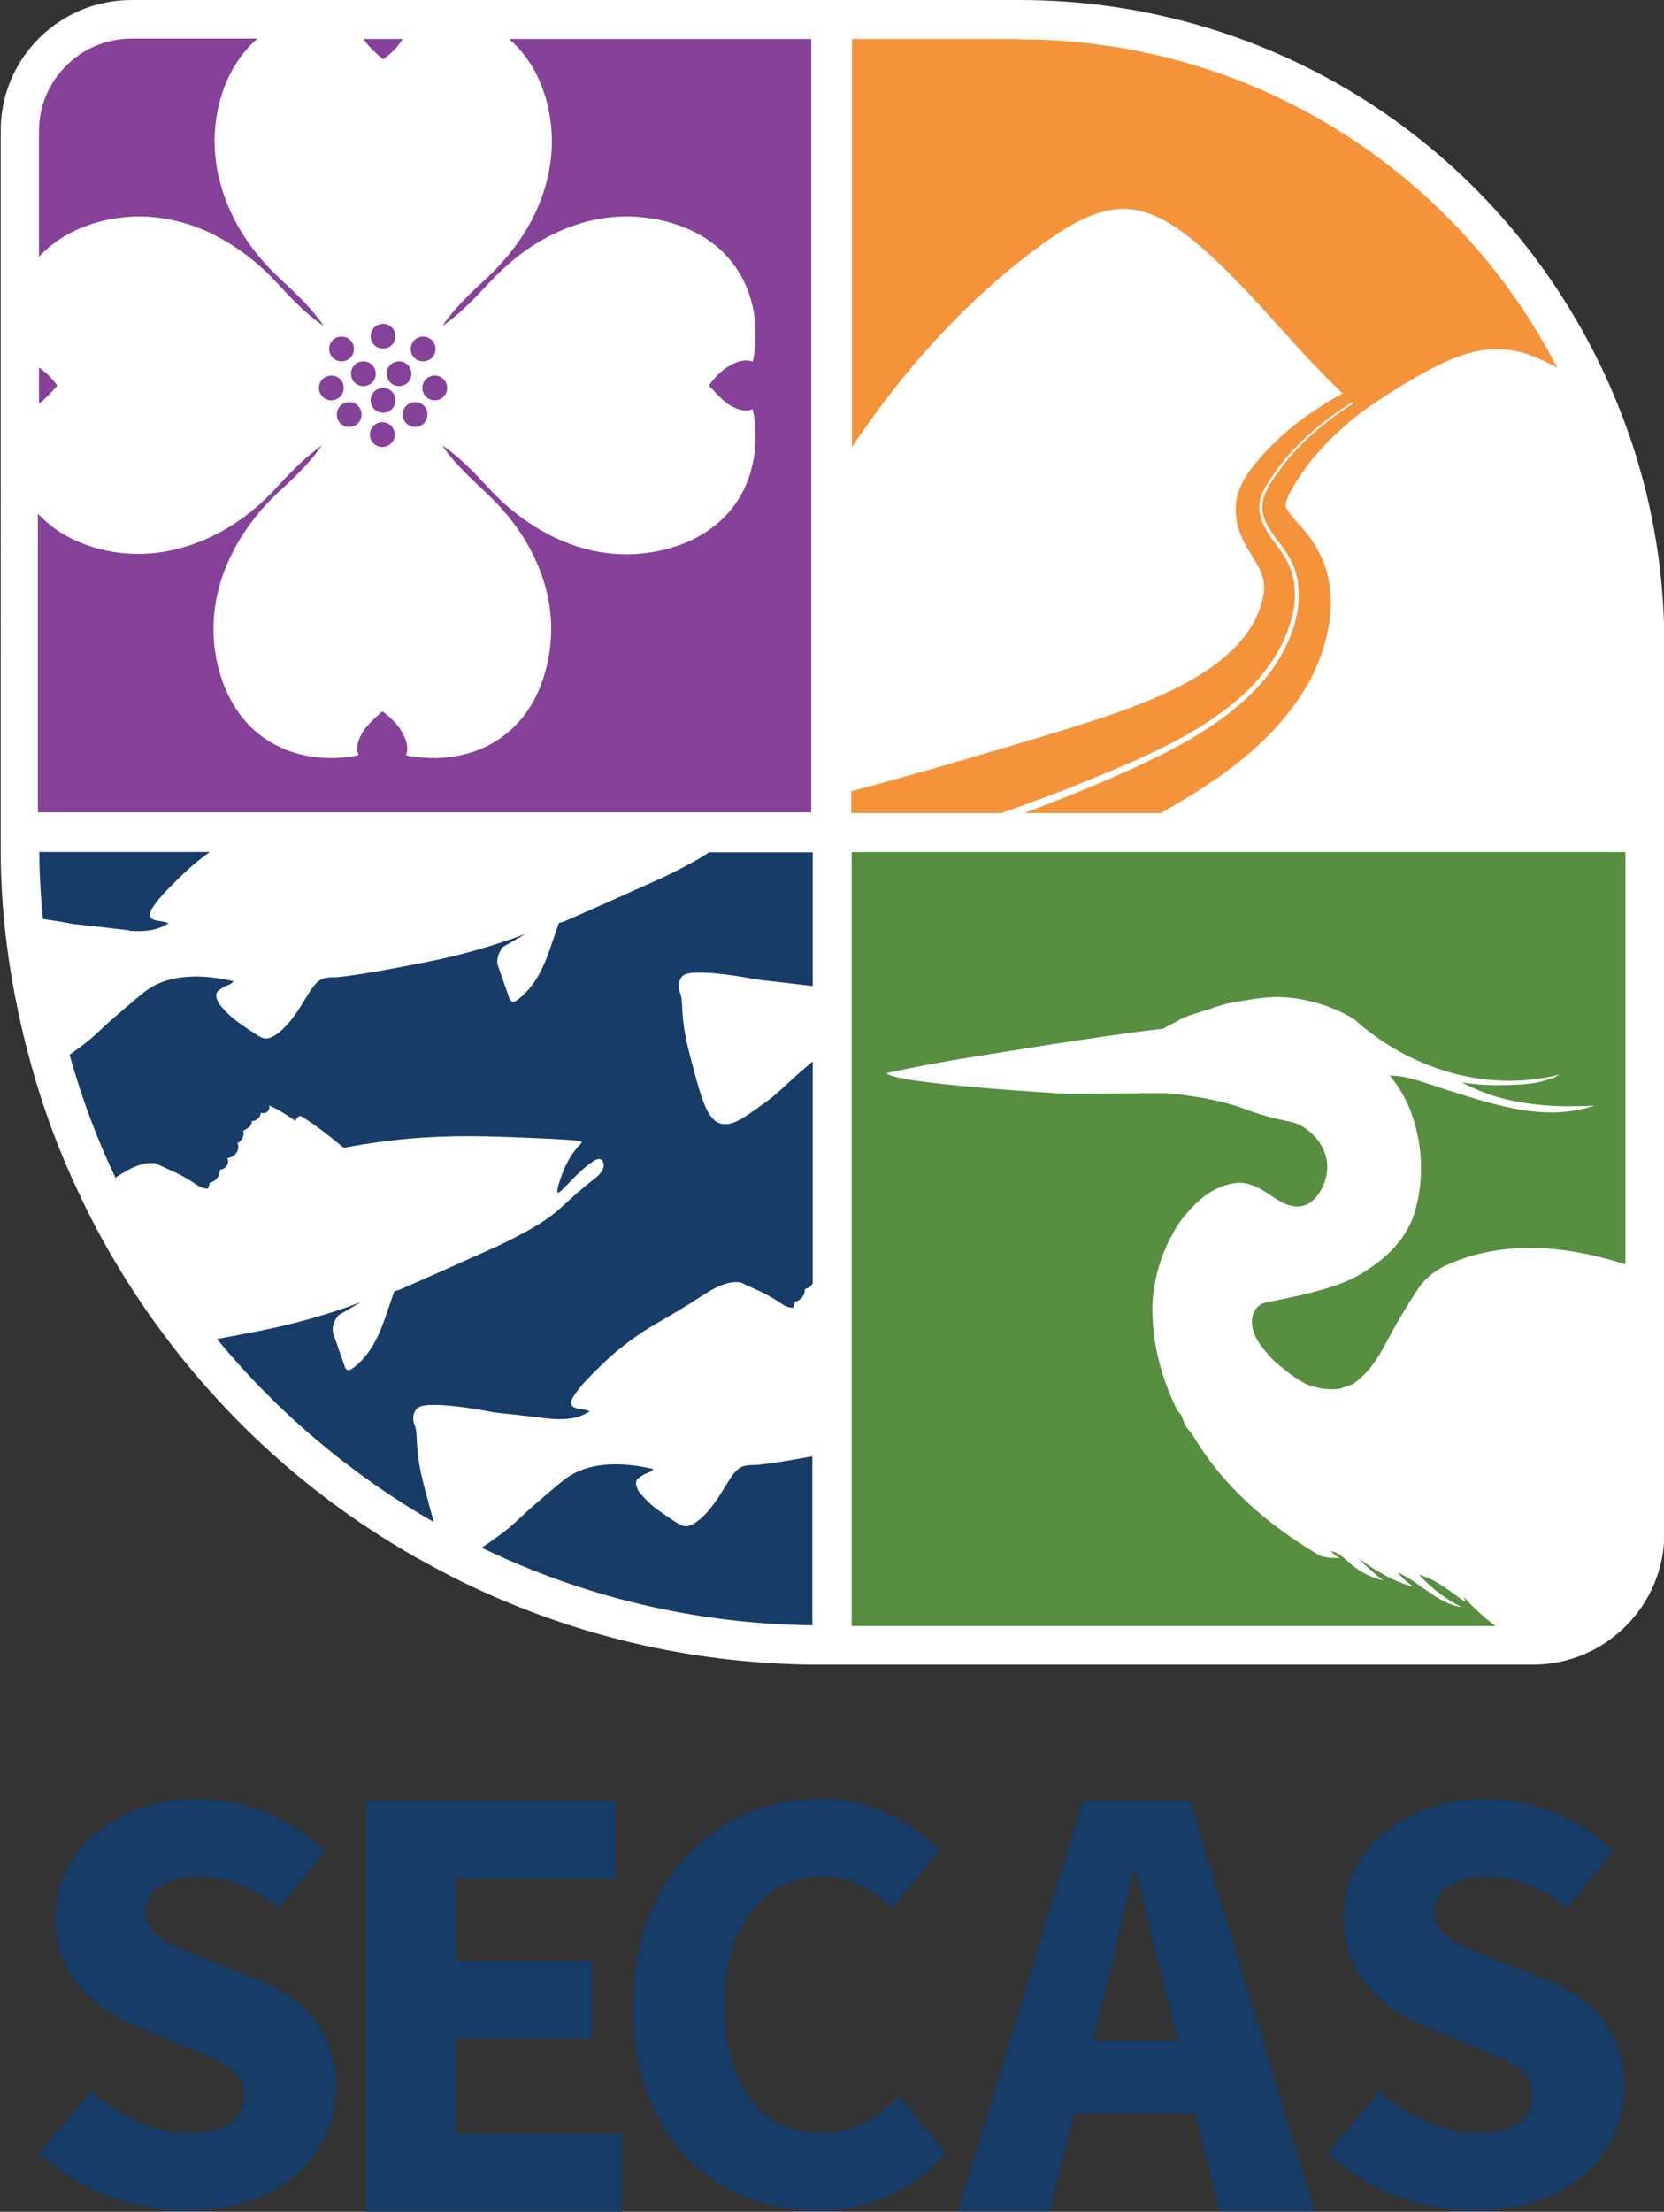 <?xml version="1.0" encoding="UTF-8"?>
<svg id="Layer_2" data-name="Layer 2" xmlns="http://www.w3.org/2000/svg" viewBox="0 0 45.7 60.72">
  <rect x="0" y="0" width="45.7" height="60.72" fill="#333333" stroke="none"/>
  <defs>
    <style>
      .cls-1 {
        fill: #578e40;
      }

      .cls-1, .cls-2, .cls-3, .cls-4, .cls-5 {
        stroke-width: 0px;
      }

      .cls-2 {
        fill: #f5933b;
      }

      .cls-3 {
        fill: #183c68;
      }

      .cls-4 {
        fill: #fff;
      }

      .cls-5 {
        fill: #864198;
      }
    </style>
  </defs>
  <g id="Layer_1-2" data-name="Layer 1">
    <g>
      <g>
        <path class="cls-4" d="M22.59,45.7c-.06,0-.29,0-.29,0-3.35-.04-6.56-.8-9.54-2.24-.43-.21-.88-.45-1.38-.73-2.4-1.37-4.5-3.15-6.25-5.28-1.16-1.42-2.16-2.98-2.94-4.64-.54-1.13-.99-2.33-1.33-3.56-.36-1.29-.61-2.6-.74-3.9-.06-.61-.1-1.26-.1-1.93,0,0,0-.23,0-.29V3.61C0,1.62,1.62,0,3.61,0h24.39c6.65,0,12.68,3.68,15.74,9.6,1.3,2.53,1.97,5.25,1.97,8.1v24.39c0,1.99-1.62,3.61-3.61,3.61h-19.51Z"/>
        <path class="cls-4" d="M42.78,10.09c-2.76-5.36-8.34-9.02-14.79-9.02H3.61c-1.4,0-2.54,1.14-2.54,2.54v19.51c0,.09,0,.19,0,.28,0,.62.04,1.24.1,1.84.12,1.27.37,2.51.7,3.71.33,1.17.75,2.31,1.27,3.39.76,1.59,1.7,3.07,2.8,4.42,1.66,2.02,3.68,3.72,5.96,5.03.43.25.87.48,1.31.7,2.75,1.33,5.83,2.09,9.08,2.13.09,0,.19,0,.28,0h19.51c1.4,0,2.54-1.14,2.54-2.54v-24.39c0-2.74-.67-5.33-1.85-7.61Z"/>
        <g>
          <path class="cls-5" d="M11.4,11.04c-.19,0-.34.15-.34.34s.15.34.34.34.34-.15.34-.34-.15-.34-.34-.34Z"/>
          <path class="cls-5" d="M11.62,9.92c.19,0,.34-.15.34-.34s-.15-.34-.34-.34-.34.15-.34.34.15.34.34.34Z"/>
          <path class="cls-5" d="M10.52,9.57c.19,0,.34-.15.34-.34s-.15-.34-.34-.34-.34.15-.34.34.15.34.34.34Z"/>
          <path class="cls-5" d="M11.6,10.65c0,.19.15.34.34.34s.34-.15.34-.34-.15-.34-.34-.34-.34.15-.34.34Z"/>
          <path class="cls-5" d="M1.57,10.58c-.14-.19-.31-.37-.5-.49v.99c.21-.15.5-.49.5-.49Z"/>
          <path class="cls-5" d="M9.38,9.92c.19,0,.34-.15.34-.34s-.15-.34-.34-.34-.34.15-.34.34.15.34.34.34Z"/>
          <path class="cls-5" d="M10.52,1.63c.21-.15.41-.34.53-.55,0,0,0,0,0-.01h-1.06s0,0,0,.01c.12.21.53.55.53.55Z"/>
          <path class="cls-5" d="M5.86,6.44c.67.33,1.25.79,1.76,1.34.35.38.69.74,1.1,1.05.06.04.11.08.17.12-.04-.06-.08-.12-.13-.18-.31-.41-.68-.76-1.05-1.1-.55-.51-1-1.08-1.33-1.76-.39-.81-.57-1.69-.45-2.59.11-.85.48-1.69,1.14-2.26h-3.46c-1.4,0-2.54,1.14-2.54,2.54v3.45c.57-.62,1.38-.96,2.2-1.07.89-.12,1.78.06,2.58.45Z"/>
          <path class="cls-5" d="M9.1,10.99c.19,0,.34-.15.34-.34s-.15-.34-.34-.34-.34.15-.34.34.15.34.34.34Z"/>
          <path class="cls-5" d="M10.62,10.26c0,.19.15.34.34.34s.34-.15.34-.34-.15-.34-.34-.34-.34.15-.34.34Z"/>
          <path class="cls-5" d="M22.31,1.07h-8.33c.67.57,1.03,1.41,1.14,2.26.12.89-.06,1.78-.45,2.58-.33.67-.79,1.25-1.34,1.76-.38.35-.74.69-1.05,1.1-.05.06-.09.12-.13.18.06-.04.12-.09.18-.13.41-.31.75-.68,1.1-1.05.51-.55,1.08-1.01,1.76-1.34.81-.4,1.69-.57,2.58-.45.9.12,1.78.5,2.34,1.23.57.72.74,1.68.59,2.58,0,.05-.02.09-.03.14-.22-.09-.46.01-.65.12-.21.12-.4.32-.55.53,0,0,.34.4.55.53.19.11.43.22.65.12,0,.05.02.09.03.14.15.9-.02,1.85-.59,2.58-.57.73-1.45,1.11-2.34,1.23-.89.12-1.78-.05-2.59-.45-.67-.33-1.25-.78-1.76-1.33-.35-.38-.69-.74-1.1-1.05-.06-.04-.12-.09-.18-.13.04.06.08.12.12.17.31.41.68.75,1.05,1.1.55.51,1.01,1.08,1.34,1.76.4.81.57,1.69.45,2.58-.12.9-.5,1.78-1.23,2.34-.72.57-1.68.74-2.58.59-.05,0-.09-.02-.14-.03.09-.22-.01-.46-.12-.65-.12-.21-.32-.4-.53-.55,0,0-.4.34-.53.55-.11.19-.22.43-.12.65-.05,0-.09.02-.14.03-.9.15-1.85-.02-2.58-.59-.73-.57-1.11-1.45-1.23-2.34-.12-.89.05-1.78.45-2.59.33-.67.78-1.25,1.33-1.76.38-.35.74-.69,1.05-1.1.04-.05.08-.11.12-.16-.05.04-.11.08-.16.12-.41.31-.76.68-1.1,1.05-.51.55-1.08,1-1.76,1.33-.81.39-1.69.57-2.59.45-.82-.11-1.63-.45-2.2-1.07v8.2h21.24V1.07Z"/>
          <path class="cls-5" d="M9.59,11.04c-.19,0-.34.15-.34.34s.15.34.34.34.34-.15.34-.34-.15-.34-.34-.34Z"/>
          <path class="cls-5" d="M10.52,10.65c-.19,0-.34.15-.34.34s.15.34.34.34.34-.15.34-.34-.15-.34-.34-.34Z"/>
          <path class="cls-5" d="M10.5,11.59c-.19,0-.34.15-.34.34s.15.34.34.34.34-.15.34-.34-.15-.34-.34-.34Z"/>
          <path class="cls-5" d="M9.98,10.6c.19,0,.34-.15.34-.34s-.15-.34-.34-.34-.34.15-.34.34.15.34.34.34Z"/>
          <path class="cls-3" d="M3.54,25.55s.27.03.57-.01c.19-.03.36-.09.52-.2-.07-.02-.14-.04-.21-.05-.12-.02-.26-.03-.3-.13-.02-.07.01-.14.05-.21.18-.29.43-.53.67-.77.13-.13.26-.25.39-.37.17-.15.35-.29.53-.42H1.08c0,.62.04,1.24.1,1.84.29.04.54.08.64.1.37.07-.04,0,1.73.21Z"/>
          <path class="cls-3" d="M3.17,32.33c.28-.18.58-.37.91-.4.05,0,.1,0,.15,0,.05,0,.09.03.13.05.31.14.62.27.91.46.14.09.27.2.44.19.02-.05.04-.1.05-.16.15-.03.26-.16.27-.3,0-.02,0-.03.01-.05.01-.01.03-.01.05-.02.14-.03.22-.2.15-.31.1,0,.2-.06.25-.14.06-.08.07-.19.03-.27.13-.06.2-.21.16-.34.06-.03.12-.06.16-.1.05-.04.08-.1.07-.16.13,0,.25-.11.25-.23.06.02.13.01.18-.03.05-.04.07-.11.05-.17.26.11.49.26.72.42.03-.06.08-.14.15-.13.02,0,.04.02.06.03.39.25.76.54,1.12.84.69-.13,1.27-.2,1.67-.24,1.27-.12,2.31-.08,3.5-.03.56.02,1.01.05,1.31.08.02,0,.04,0,.05.02s0,.03,0,.04c-.03.03-.08.08-.12.13-.08.09-.24.3-.38.64-.06.15-.21.56-.15.59.08.03.49-.53.93-.83.07-.05.18-.12.25-.08.08.03.08.15.08.16,0,.17-.18.31-.24.36-1,.78-.9.91-1.89,1.46-.26.14-.63.34-1.1.54-.8.36-1.6.72-2.41,1.07-.03,0-.08.02-.11.03-.06.17-.12.34-.18.52-.1.29-.2.59-.35.86-.15.28-.35.54-.61.73-.04.03-.09.06-.14.05-.05-.01-.08-.07-.09-.12-.09-.26-.18-.51-.27-.77-.02-.06-.04-.11-.05-.17-.02-.15.05-.31.15-.44l.62-.36c-.96.36-1.78.57-2.37.7-.35.08-.99.2-1.58.31,1.66,2.02,3.68,3.72,5.96,5.03-.08-.26-.16-.57-.26-.94-.3-1.13-.16-1.43-.27-1.72-.02-.04-.08-.21,0-.37,0,0,.02-.05.06-.09.21-.24,1.67.02,1.93.07.37.07-.04,0,1.73.21.02,0,.27.03.57-.01.19-.03.36-.09.52-.2-.07-.02-.14-.04-.21-.05-.12-.02-.26-.03-.3-.13-.02-.07.01-.14.05-.21.18-.29.43-.53.67-.77.13-.13.26-.25.39-.37.4-.34.81-.64,1.27-.9.4-.23.79-.46,1.17-.71.28-.18.58-.37.91-.4.05,0,.1,0,.15,0,.05,0,.09.03.13.05.31.14.62.27.91.46.14.09.27.2.44.19.02-.05.04-.1.05-.16.15-.03.26-.16.27-.3,0-.02,0-.03.01-.05.01-.01.03-.01.05-.02.08-.02.13-.08.16-.14v-.14s0-.02,0-.03c0,0,0,0,0,0v-5.92s-.08.07-.13.11c-.65.55-.72.68-1.11.97-.63.46-.95.7-1.27.63-.39-.09-.55-.68-.86-1.87-.3-1.13-.16-1.43-.27-1.72-.02-.04-.08-.21,0-.37,0,0,.02-.05.06-.09.21-.24,1.67.02,1.93.07.36.06-.02,0,1.65.2v-3.67h-2.85c-.13.09-.29.19-.5.3-.26.14-.63.34-1.1.54-.8.36-1.6.72-2.41,1.07-.03,0-.08.02-.11.03-.06.17-.12.34-.18.52-.1.29-.2.59-.35.86-.15.28-.35.54-.61.73-.04.03-.09.06-.14.05-.05-.01-.08-.07-.09-.12-.09-.26-.18-.51-.27-.77-.02-.06-.04-.11-.05-.17-.02-.15.05-.31.15-.44l.62-.36c-.96.36-1.78.57-2.37.7-.71.15-2.57.51-2.95.49-.02,0-.11,0-.22.03-.15.05-.24.17-.28.22-.17.23-.3.48-.46.71-.16.23-.34.46-.58.62-.08.05-.17.1-.26.1-.1,0-.18-.05-.26-.1-.18-.12-.37-.24-.54-.37-.18-.13-.35-.3-.49-.48-.02-.02-.03-.05-.04-.07-.03-.07-.06-.16-.03-.23.01-.03.04-.06.07-.08.05-.04.1-.07.15-.1.05-.02.1-.04.15-.06.04-.02.06-.05.1-.08-1.28-.3-1.97-.02-2.29.18-.15.09-.35.26-.77.62-.65.55-.72.68-1.11.97-.12.09-.24.17-.34.25.33,1.17.75,2.31,1.27,3.39,0,0,.02,0,.02-.01Z"/>
          <path class="cls-3" d="M20.64,40.22s-.11,0-.22.03c-.15.05-.24.17-.28.22-.17.23-.3.48-.46.71-.16.23-.34.46-.58.62-.08.05-.17.1-.26.1-.1,0-.18-.05-.26-.1-.18-.12-.37-.24-.54-.37-.18-.13-.35-.3-.49-.48-.02-.02-.03-.05-.04-.07-.03-.07-.06-.16-.03-.23.01-.03.04-.06.07-.08.05-.04.1-.07.15-.1.05-.02.1-.04.15-.06.04-.02.06-.05.1-.08-1.28-.3-1.97-.02-2.29.18-.15.09-.35.26-.77.62-.65.55-.72.68-1.11.97-.22.16-.4.29-.55.39,2.75,1.33,5.83,2.09,9.08,2.13v-4.64c-.71.13-1.44.25-1.66.24Z"/>
          <path class="cls-2" d="M28,1.07h-4.6v11.2c1.51-2.26,3.29-4.17,5.26-5.59.74-.53,1.54-1.01,2.36-.94.65.06,1.26.45,1.81.91,1.44,1.19,2.67,2.87,4.05,4.15-.85.46-1.63,1.03-2.28,1.78-.3.35-.6.74-.65,1.23-.03.2,0,.42.04.61.1.37.27.64.4.85.21.33.37.61.32,1-.31,2-2.97,2.95-4.7,3.52-1.26.41-5.24,1.58-6.63,1.93v.6h4.12c.6-.21,1.2-.43,1.8-.66,2.34-.96,5.67-2.15,6.23-4.93.03-.16.04-.35.03-.51-.01-.28-.08-.57-.21-.81-.1-.2-.24-.38-.38-.57-.29-.38-.52-.85-.29-1.33.55-1.03,1.44-1.82,2.45-2.47.01.01.02.02.04.03-.4.26-.78.54-1.13.85-.35.31-.66.65-.93,1.03-.26.35-.55.79-.4,1.24.14.44.52.76.73,1.17.12.21.18.44.21.68.03.23.02.48-.01.71-.34,1.92-2.09,3.14-3.72,3.96-1.23.61-2.5,1.13-3.79,1.61h3.75c1.61-.9,3.24-2.02,4.13-3.71.33-.64.56-1.41.54-2.18-.03-.83-.35-1.49-.91-2.07-.18-.21-.25-.29-.32-.44-.02-.04,0-.08,0-.13.04-.16.16-.35.24-.5.47-.78,1.13-1.44,1.88-2.01,0,0,0,0,0,0,.48-.34.98-.66,1.49-.95.74-.42,1.54-.8,2.36-.74.52.04,1.01.24,1.48.51-2.76-5.36-8.34-9.02-14.79-9.02Z"/>
          <path class="cls-1" d="M23.39,23.4v21.24h17.68c-.31-.24-.6-.5-.86-.79.01.04.02.09.03.13-.4-.28-.79-.62-1.27-.75.33.36.73.67,1.17.89-.68-.1-1.14-.69-1.75-.95.12.15.27.29.44.39-.56-.13-1.06-.45-1.52-.78.21.22.44.43.69.61-.29-.07-.57-.19-.81-.38-.2-.15-.38-.38-.64-.43.07.08.15.15.25.19-.22,0-.43,0-.6-.09-1.39-.84-2.59-1.84-3.46-3.31-.03-.04-.06-.07-.09-.11-.12-.11-.15-.27-.21-.42l-.1-.11c-.48-.97-.74-2-.68-3.08.07-.77.32-1.46.74-2.1.41-.54.89-1.01,1.6-1.08.46-.01.79.29,1.17.52.27.15.62.21.88-.03.32-.29.46-.77.38-1.15-.12-.58-.63-.87-.7-.91-.28-.15-.42-.09-1.15-.32-.23-.07-.37-.13-.46-.16-.39-.14-1.02-.31-2.07-.41-.8,0-1.6.01-2.4.02-.11,0-.22,0-.33,0-.08,0-4.81-.28-4.97-.57.78-.17,1.52-.31,2.34-.44.03,0,3.54-.59,5.26-.78.15-.1.32-.16.47-.26.33-.16.65-.21.97-.34.1-.03.21-.06.31-.09.46-.08.88-.17,1.34-.18.74,0,1.5.22,2.14.6,1.51,1.37,3.65,2.04,5.65,1.53-.18.11-.24.12-.22.1-.32.13-.68.17-1.02.18-.48.02-.97.02-1.44-.07.85.48,1.84.64,2.81.66.28,0,.55,0,.83-.02-1.4.48-2.87-.06-4.21-.48-.38-.12-1-.36-1.41-.34.88,1.03,1.08,2.73.61,3.96-.28.66-.79,1.12-1.45,1.51-.72.43-2.13.66-2.57.76-.1.02-.19.08-.26.16-.23.3-.09.74.14,1.03.13.18.26.33.43.48.27.22.5.41.81.57.31.12.62.17.94.12.07-.03.14-.06.25-.09.14-.03.22-.16.33-.23.22-.2.41-.47.56-.74.31-.58.62-1.13,1-1.7.26-.37.63-.6,1.06-.75.07-.03.18-.06.25-.09,1.45-.46,2.97-.26,4.37.19v-11.32h-21.24Z"/>
        </g>
      </g>
      <g>
        <path class="cls-3" d="M7.07,54.35l-1.39-.56c-.95-.38-1.67-.62-1.67-1.29,0-.62.54-.98,1.39-.98s1.55.3,2.27.85l1.25-1.55c-.94-.93-2.25-1.43-3.51-1.43-2.27,0-3.89,1.44-3.89,3.25,0,1.59,1.07,2.51,2.2,2.97l1.42.6c.95.39,1.57.61,1.57,1.3,0,.65-.5,1.05-1.53,1.05-.9,0-1.9-.46-2.68-1.14l-1.42,1.69c1.11,1.04,2.62,1.58,4.04,1.58,2.6,0,4.11-1.57,4.11-3.38,0-1.54-.83-2.43-2.16-2.97Z"/>
        <polygon class="cls-3" points="12.53 55.97 16.25 55.97 16.25 53.83 12.53 53.83 12.53 51.57 16.9 51.57 16.9 49.43 10.06 49.43 10.06 60.72 17.07 60.72 17.07 58.58 12.53 58.58 12.53 55.97"/>
        <path class="cls-3" d="M24.67,57.55c-.53.58-1.24,1.02-2.13,1.02-1.6,0-2.64-1.3-2.64-3.55s1.18-3.51,2.68-3.51c.79,0,1.38.36,1.93.87l1.3-1.58c-.73-.75-1.87-1.42-3.28-1.42-2.76,0-5.15,2.1-5.15,5.72s2.31,5.59,5.08,5.59c1.41,0,2.62-.55,3.52-1.6l-1.3-1.55Z"/>
        <path class="cls-3" d="M29.74,49.43l-3.43,11.28h2.52l.67-2.69h3.33l.67,2.69h2.61l-3.43-11.28h-2.95ZM30.01,56.03l.26-1.04c.3-1.13.59-2.45.86-3.64h.07c.29,1.18.58,2.51.89,3.64l.26,1.04h-2.33Z"/>
        <path class="cls-3" d="M42.45,54.35l-1.39-.56c-.95-.38-1.67-.62-1.67-1.29,0-.62.54-.98,1.39-.98s1.55.3,2.27.85l1.25-1.55c-.94-.93-2.25-1.43-3.51-1.43-2.27,0-3.89,1.44-3.89,3.25,0,1.59,1.07,2.51,2.2,2.97l1.42.6c.95.39,1.57.61,1.57,1.3,0,.65-.5,1.05-1.53,1.05-.9,0-1.9-.46-2.68-1.14l-1.42,1.69c1.11,1.04,2.62,1.58,4.04,1.58,2.6,0,4.11-1.57,4.11-3.38,0-1.54-.83-2.43-2.16-2.97Z"/>
      </g>
    </g>
  </g>
</svg>